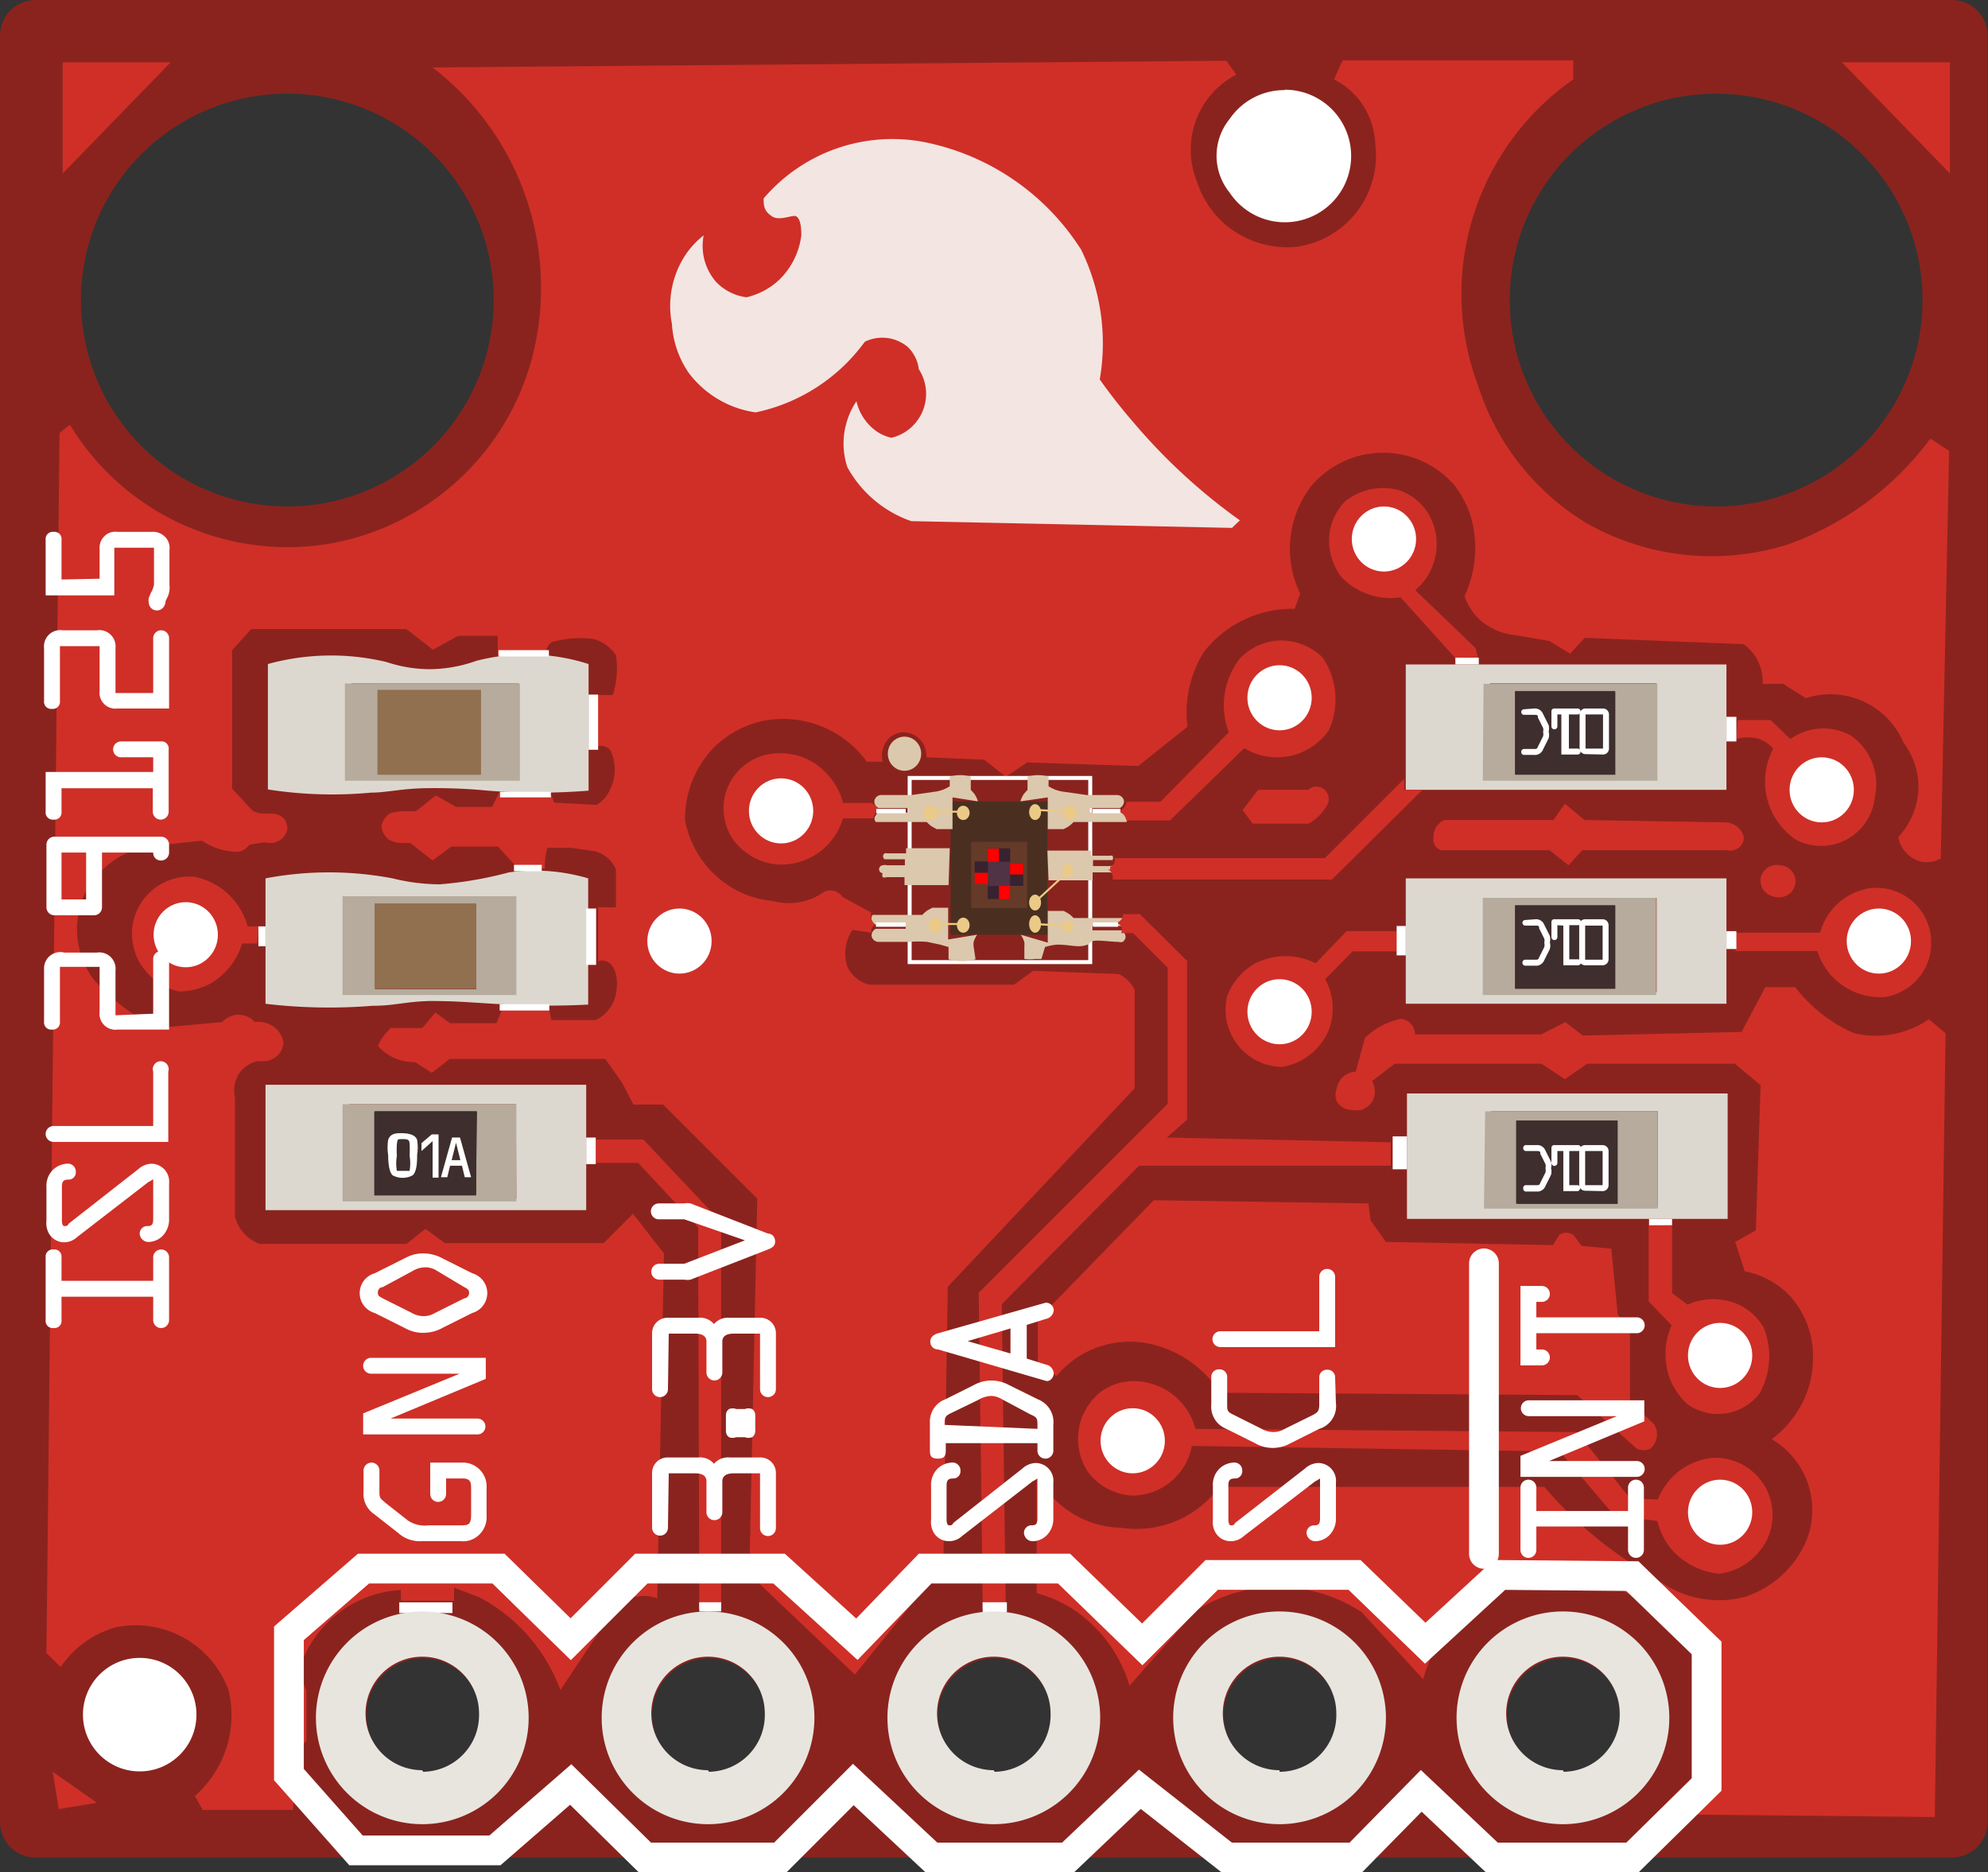 <?xml version="1.0" ?><svg data-name="Layer 13" height="16.64mm" id="Layer_13" viewBox="0 0 50.09 47.17" width="17.67mm" xmlns="http://www.w3.org/2000/svg">
  <rect x="0" y="0" width="50.09" height="47.17" fill="#333333" stroke="none"/>
  <title>RGB Light Sensor - ISL29125</title>
  <g id="Background">
    <path d="M49.94,0H1.66a.9.9,0,0,0-.9.9v45a.9.9,0,0,0,.9.9H49.94a.9.9,0,0,0,.9-.9V.9A.9.9,0,0,0,49.94,0ZM11.42,44.64a1.43,1.43,0,1,1,1.43-1.43A1.43,1.43,0,0,1,11.42,44.64ZM8,12.76a5.2,5.2,0,1,1,5.2-5.2A5.2,5.2,0,0,1,8,12.76ZM18.62,44.64a1.43,1.43,0,1,1,1.43-1.43A1.43,1.43,0,0,1,18.62,44.64Zm7.2,0a1.43,1.43,0,1,1,1.43-1.43A1.43,1.43,0,0,1,25.82,44.64Zm7.2,0a1.43,1.43,0,1,1,1.43-1.43A1.43,1.43,0,0,1,33,44.64Zm7.14,0a1.43,1.43,0,1,1,1.43-1.43A1.43,1.43,0,0,1,40.16,44.64ZM44,12.76a5.2,5.2,0,1,1,5.2-5.2A5.2,5.2,0,0,1,44,12.76Z" style="fill: #8a231e" transform="translate(-0.76)"/>
  </g>
  <g data-name="Light Red Circuits Major" id="Light_Red_Circuits_Major">
    <path d="M2.52,10.7a6.42,6.42,0,0,0,6.53,3,6.43,6.43,0,0,0,5.26-5.38,7,7,0,0,0-2.65-6.62l20-.17.25.35a2.13,2.13,0,0,0-1,2.67,2.4,2.4,0,0,0,.84,1.2,2.43,2.43,0,0,0,1.66.47,2.32,2.32,0,0,0,2-2.6,1.91,1.91,0,0,0-.38-1.07,1.88,1.88,0,0,0-.66-.55l.22-.48H40.4V2A6.59,6.59,0,0,0,38,9.71a6.28,6.28,0,0,0,2.75,3.48,6.39,6.39,0,0,0,5.08.52,7.75,7.75,0,0,0,3.57-2.66l.47.31-.21,10.27a.73.73,0,0,1-.49.08.78.78,0,0,1-.58-.62,1.9,1.9,0,0,0,.51-1.28,1.87,1.87,0,0,0-.38-1.1,2,2,0,0,0-2.46-1.12l-.57-.36-.52,0a1.14,1.14,0,0,0-.48-1l-4-.16-.37.4-.52-.32L38.93,16a1.53,1.53,0,0,1-.92-.42,1.47,1.47,0,0,1-.35-.56,2.86,2.86,0,0,0,.16-2,2.59,2.59,0,0,0-.41-.79,2.38,2.38,0,0,0-3.6,0,2.6,2.6,0,0,0-.29,2.73l-.14.38a2.82,2.82,0,0,0-2.29,1.09,2.9,2.9,0,0,0-.41,1.88L29.44,19.3l-2.8-.09-.54.36-.54-.43-1.46-.06a.62.62,0,0,0-.18-.47.61.61,0,0,0-.43-.16.58.58,0,0,0-.36.18.63.63,0,0,0-.13.56l-.4,0A2.61,2.61,0,0,0,20,18.16a2.52,2.52,0,0,0-1.27.69,2.6,2.6,0,0,0-.71,1.81A2.52,2.52,0,0,0,19,22.23a2.45,2.45,0,0,0,1.23.47,1.56,1.56,0,0,0,.81,0,1.53,1.53,0,0,0,.48-.23.37.37,0,0,1,.47.13l.72.39a.18.18,0,0,0,0,.08.18.18,0,0,0,0,.07.34.34,0,0,0,.13.13.34.34,0,0,0-.12.12.34.34,0,0,0,0,.11l-.48-.07a1.11,1.11,0,0,0-.14.29,1.15,1.15,0,0,0,0,.61.84.84,0,0,0,.34.39.79.79,0,0,0,.26.09h3.61l.48-.35,2.16.08a.88.88,0,0,1,.4.4l0,2.48-4.71,5-.11,7-2.23,2.77-2.66-2.53.2-9.46-2.37-2.37h-.75l-.29-.56-.42-.59-3.92,0-.45.35-.42-.27a1.22,1.22,0,0,1-.94-.41,1.66,1.66,0,0,1,.17-.28l.15-.17.8,0,.33-.39.37.27,1.17,0,.18-.45.52,0h.61l.07.37,1.12,0a.93.93,0,0,0,.52-.73c.06-.38-.06-.68-.25-.75a.31.31,0,0,0-.21,0l0-1.36h.45v-.95a.79.79,0,0,0-.33-.38.77.77,0,0,0-.32-.1l-.48-.07c-.45,0-.53,0-.58,0s-.1.43-.08.52h-.68l-.5-.55H12.13l-.47.35-.56-.44h-.22a.67.67,0,0,1-.33-.09.5.5,0,0,1-.18-.33.47.47,0,0,1,.22-.33,1.23,1.23,0,0,1,.38-.05l.27,0,.5-.4.51.29h.91l.21-.43h1.24l.11.32,1.07.06a.81.81,0,0,0,.34-.39,1.1,1.1,0,0,0,0-1,.33.33,0,0,0-.32-.09V17.51l.39,0a2.19,2.19,0,0,0,.08-1,1,1,0,0,0-.31-.3,1,1,0,0,0-.25-.11,2.6,2.6,0,0,0-1.06.08.32.32,0,0,0-.13.18.31.31,0,0,0,0,.15l-1.23,0,0-.49h-1l-.63.35L11,15.85l-3.91,0-.48.53,0,3.49.51.55a.59.59,0,0,0,.28.08c.11,0,.14,0,.25,0a.42.42,0,0,1,.25.11A.41.41,0,0,1,8,20.9a.46.46,0,0,1-.19.27.47.47,0,0,1-.38.05l-.38.06a.56.56,0,0,1-.26.18,1.58,1.58,0,0,1-.94-.28l-1.39.15a2.23,2.23,0,0,0-1.58,1.22,2.13,2.13,0,0,0,.25,2.14A5.46,5.46,0,0,0,4.71,25.9l1.65-.15a.55.55,0,0,1,.82,0,.67.67,0,0,1,.52.15.64.64,0,0,1,.2.35.49.49,0,0,1-.09.28.55.55,0,0,1-.54.2.77.77,0,0,0-.45.27.79.79,0,0,0-.14.65l0,3a1,1,0,0,0,.62.69H11l.48-.38.49.36,4,0,.74-.74.78,1-.17,8.69a1,1,0,0,0-.68,0,1,1,0,0,0-.43.31l-1.33,2a4.34,4.34,0,0,0-2.05-2.34L12.2,40l0,.33H10.86l0-.27A2.84,2.84,0,0,0,8.32,42a2,2,0,0,0,.16.59l0,1.26a.82.82,0,0,0-.19.39L8.14,45.6H5.87l-.2-.35a2.71,2.71,0,0,0,.85-2.66A2.49,2.49,0,0,0,3.68,41a2.46,2.46,0,0,0-1.39,1l-.36-.35.33-30.74Z" style="fill: #cf2f27" transform="translate(-0.76)"/>
    <path d="M34.92,27a.51.51,0,0,0-.34.15.51.51,0,0,0-.14.28.41.41,0,0,0,0,.31.43.43,0,0,0,.32.22.75.75,0,0,0,.31,0,.54.54,0,0,0,.26-.2.51.51,0,0,0,0-.52l.57-.44H39.6l.59.39.56-.39,3.72,0,.65.54L45,31l-.52.29.24.74a2.13,2.13,0,0,1,1.06.54,2.24,2.24,0,0,1,.66,1.62,2.51,2.51,0,0,1-.13.83,2.61,2.61,0,0,1-.91,1.24,2.07,2.07,0,0,1,.88,2.54,2.53,2.53,0,0,1-1.55,1.43,2.57,2.57,0,0,1-2.27-.48,10.2,10.2,0,0,1-2.79-2.29l-8.19,0a2.58,2.58,0,0,1-.93.79,2.62,2.62,0,0,1-1.56.24,2.42,2.42,0,0,1-2.11-1.35v3a3.31,3.31,0,0,1,1,.46,3.54,3.54,0,0,1,1.34,1.87l1.66-1.88a3.84,3.84,0,0,1,1.77-.6,3.91,3.91,0,0,1,2.42.63l1.55,1.69A3.65,3.65,0,0,1,38.51,40a4.46,4.46,0,0,1,3,0,5.76,5.76,0,0,1,2,1.72v4l6,.06.27-19.75-.42-.35a2.37,2.37,0,0,1-1.89.35,3.81,3.81,0,0,1-1.48-1.16h-.75L44.64,26l-4,.09-.44-.34-.6.31H36.41a.39.39,0,0,0-.35-.39,1.8,1.8,0,0,0-.91.48Z" style="fill: #cf2f27" transform="translate(-0.76)"/>
    <path d="M27.38,34.67a2.4,2.4,0,0,1,.85-.65,2.43,2.43,0,0,1,1.42-.18,2.82,2.82,0,0,1,1.85,1.25l9,.06L42,36.5a.41.41,0,0,0,.34,0,.47.47,0,0,0,.1-.61l-.61-.6,0-1.8-.31-.37-.16-1.66-.75-.07-.2-.27a.29.29,0,0,0-.16-.06.3.3,0,0,0-.2.05l-.16.26-4.21-.08-.39-.55-.05-.42-5.41-.08-2.92,3v1.1Z" style="fill: #cf2f27" transform="translate(-0.76)"/>
    <polygon points="46.41 1.57 49.13 1.57 49.13 4.37 46.41 1.57" style="fill: #cf2f27"/>
    <polygon points="4.3 1.57 1.58 1.57 1.58 4.37 4.3 1.57" style="fill: #cf2f27"/>
    <polygon points="1.33 44.64 1.48 45.58 2.44 45.42 1.33 44.64" style="fill: #cf2f27"/>
  </g>
  <g id="Conectori">
    <path d="M36.21,27.55v3.16h8.08V27.55Zm6.32,2.86h-4.2V28h4.2Z" style="fill: #ddd8cf" transform="translate(-0.76)"/>
    <path d="M38.15,30.45l4.38,0V28H38.18ZM39,28.23H41.5v2.1H39Z" style="fill: #b6ab9c" transform="translate(-0.76)"/>
    <rect height="2.1" style="fill: #3e2e2d" width="2.56" x="38.2" y="28.23"/>
    <path d="M7.45,27.33v3.16h8.08V27.33Zm6.32,2.86H9.56V27.82h4.2Z" style="fill: #ddd8cf" transform="translate(-0.76)"/>
    <path d="M9.39,30.27h4.38V27.82H9.39ZM10.21,28h2.55v2.11H10.21Z" style="fill: #b6ab9c" transform="translate(-0.76)"/>
    <path d="M12.78,28H10.19v2.12h2.56Z" style="fill: #3e2e2d" transform="translate(-0.76)"/>
    <path d="M7.45,22.13v3.16a13.6,13.6,0,0,0,2.7.05c.55,0,.79-.1,1.43-.12.8,0,1.14.05,2,.09a19.06,19.06,0,0,0,2,0V22.13a4.74,4.74,0,0,0-2-.15,9.53,9.53,0,0,1-1.74.3,5,5,0,0,1-1.19-.15A8.57,8.57,0,0,0,7.45,22.13ZM13.76,25H9.56V22.62h4.2Z" style="fill: #ddd8cf" transform="translate(-0.76)"/>
    <path d="M9.39,25.07h4.38V22.58H9.39Zm.82-2.3h2.55v2.15H10.21Z" style="fill: #b6ab9c" transform="translate(-0.76)"/>
    <rect height="2.15" style="fill: #917050" width="2.56" x="9.44" y="22.76"/>
    <path d="M7.51,16.73v3.16a10.47,10.47,0,0,0,2.6.08c.37,0,.7-.09,1.29-.11a13.83,13.83,0,0,1,1.65.06,15.75,15.75,0,0,0,2.54,0V16.73a5.1,5.1,0,0,0-2.83-.08,3.55,3.55,0,0,1-1.18.21,3.48,3.48,0,0,1-1.08-.18A6,6,0,0,0,7.51,16.73Zm6.32,2.86H9.62V17.22h4.2Z" style="fill: #ddd8cf" transform="translate(-0.76)"/>
    <path d="M9.45,19.67h4.41V17.22H9.45Zm.83-2.27h2.57v2.11H10.28Z" style="fill: #b6ab9c" transform="translate(-0.76)"/>
    <rect height="2.14" style="fill: #917050" width="2.61" x="9.51" y="17.38"/>
    <path d="M36.18,22.13v3.16h8.08V22.13ZM42.5,25h-4.2V22.62h4.2Z" style="fill: #ddd8cf" transform="translate(-0.76)"/>
    <path d="M38.12,25.07l4.37,0,0-2.45-4.37,0Zm.81-2.26h2.52v2.1H38.93Z" style="fill: #b6ab9c" transform="translate(-0.76)"/>
    <rect height="2.1" style="fill: #3e2e2d" width="2.52" x="38.18" y="22.81"/>
    <path d="M36.18,16.74V19.9h8.08V16.74Zm6.32,2.86h-4.2V17.22h4.2Z" style="fill: #ddd8cf" transform="translate(-0.76)"/>
    <path d="M38.12,19.67h4.4l0-2.44H38.14Zm.81-2.26h2.52v2.1H38.93Z" style="fill: #b6ab9c" transform="translate(-0.76)"/>
    <rect height="2.1" style="fill: #3e2e2d" width="2.52" x="38.18" y="17.42"/>
    <rect height="3.36" style="fill: #4a2f21" width="2.44" x="23.95" y="20.19"/>
    <path d="M38,28.21" style="fill: #b6ab9c" transform="translate(-0.76)"/>
    <path d="M43.29,25.34" style="fill: #b6ab9c" transform="translate(-0.76)"/>
  </g>
  <g data-name="Main Board White Lines" id="Main_Board_White_Lines">
    <rect height="4.64" style="fill: none;stroke: #fff;stroke-miterlimit: 10;stroke-width: 0.1px" width="4.55" x="22.92" y="19.6"/>
  </g>
  <g data-name="connectors to the main board" id="connectors_to_the_main_board">
    <path d="M25.4,20.19a.68.68,0,0,0-.09-.19l-.09-.1,0-.33a.88.88,0,0,0-.53,0l0,.24a1,1,0,0,1-.18.09,1,1,0,0,1-.22.05l-.56.08-.77,0a.18.18,0,0,0-.17.15.19.19,0,0,0,.11.18h.75v.11h-.69l-.08,0a.19.19,0,0,0-.05.07.12.12,0,0,0,0,.17l.06,0h1.22a.68.68,0,0,0,.14.12l.11.06h.4v-.8Z" style="fill: #dcc8ad" transform="translate(-0.76)"/>
    <path d="M26.47,20.19a.68.68,0,0,1,.09-.19l.09-.1,0-.33a.88.88,0,0,1,.53,0l0,.24a1,1,0,0,0,.18.09,1,1,0,0,0,.22.05l.56.08.77,0a.18.18,0,0,1,.17.15.19.19,0,0,1-.11.18h-.75v.11H29l.08,0a.26.26,0,0,1,.06.07.14.14,0,0,1,0,.17l-.06,0H27.81a.68.68,0,0,1-.14.12l-.11.06h-.4v-.8Z" style="fill: #dcc8ad" transform="translate(-0.76)"/>
    <path d="M25.38,23.55a.64.64,0,0,0-.09.19.64.64,0,0,0,0,.1l.05.33a1.3,1.3,0,0,1-.68,0l0-.31-.21-.06-.33-.07a3.1,3.1,0,0,0-.46,0l-.77,0a.18.18,0,0,1-.17-.15.19.19,0,0,1,.11-.18h.75v-.11h-.69l-.08,0a.22.22,0,0,1-.06-.07.13.13,0,0,1,0-.17l.06,0H24a.68.68,0,0,1,.14-.12l.11-.06h.4v.8Z" style="fill: #dcc8ad" transform="translate(-0.76)"/>
    <path d="M26.48,23.55a.68.68,0,0,1,.09.19.68.68,0,0,1,0,.11v.31a1,1,0,0,0,.28,0l.15,0,.09-.3a1.35,1.35,0,0,1,.31-.06c.34,0,.54.09.76,0,.06,0,0,0,.09-.07s.47,0,.69,0a.2.2,0,0,0,.11,0,.19.19,0,0,0,.07-.11.19.19,0,0,0-.11-.18h-.75v-.11H29l.08,0,.05,0a.16.16,0,0,0,0-.12.15.15,0,0,0,0-.08l-.06,0H27.81a.68.68,0,0,0-.14-.12l-.11-.06h-.4v.8Z" style="fill: #dcc8ad" transform="translate(-0.76)"/>
    <path d="M27.15,21.43l1.1,0,0,.13h.48a.1.1,0,0,1,.06,0,.11.11,0,0,1,0,.11l0,0H28.3v.15h.46a.1.1,0,0,1,.08,0,.09.09,0,0,1,0,.06.13.13,0,0,1,0,.1.14.14,0,0,1-.1,0h-.45l0,.2-1.11,0Z" style="fill: #dcc8ad" transform="translate(-0.76)"/>
    <path d="M24.69,21.37l-1.1,0,0,.13h-.48a.1.1,0,0,0-.06,0,.09.09,0,0,0,0,.15h.51v.15h-.46a.1.1,0,0,0-.08,0A.09.09,0,0,0,23,22a.13.13,0,0,0,0,.1.14.14,0,0,0,.1,0h.45l0,.2,1.11,0Z" style="fill: #dcc8ad" transform="translate(-0.76)"/>
  </g>
  <g data-name="Main connector details" id="Main_connector_details">
    <path d="M25.23,21.21v1.67h1.41V21.21Zm1.31.82v.28h-.33v.33h-.56v-.38h-.33v-.56h.33v-.33h.56v.38h.33Z" style="fill: #653a28" transform="translate(-0.76)"/>
    <polygon points="25.45 21.75 25.45 21.71 25.17 21.71 24.89 21.71 24.89 21.99 24.89 22.27 24.89 22.32 25.17 22.32 25.45 22.32 25.45 22.04 25.45 21.75" style="fill: #503344"/>
    <rect height="0.33" style="fill: #382230" width="0.28" x="25.17" y="21.38"/>
    <rect height="0.33" style="fill: red" width="0.28" x="24.89" y="21.38"/>
    <rect height="0.33" style="fill: #382230" width="0.28" x="24.89" y="22.32"/>
    <rect height="0.33" style="fill: red" width="0.28" x="25.17" y="22.32"/>
    <rect height="0.28" style="fill: #382230" width="0.33" x="24.56" y="21.71"/>
    <rect height="0.28" style="fill: red" width="0.33" x="24.56" y="21.99"/>
    <rect height="0.28" style="fill: #382230" width="0.33" x="25.45" y="22.04"/>
    <rect height="0.28" style="fill: red" width="0.33" x="25.45" y="21.75"/>
    <ellipse cx="26.08" cy="22.74" rx="0.15" ry="0.2" style="fill: #eaca86"/>
    <ellipse cx="26.91" cy="21.93" rx="0.13" ry="0.17" style="fill: #eaca86"/>
    <ellipse cx="26.96" cy="20.48" rx="0.17" ry="0.18" style="fill: #eaca86"/>
    <ellipse cx="26.08" cy="20.46" rx="0.15" ry="0.2" style="fill: #eaca86"/>
    <ellipse cx="24.27" cy="20.48" rx="0.16" ry="0.18" style="fill: #eaca86"/>
    <ellipse cx="24.27" cy="23.31" rx="0.16" ry="0.19" style="fill: #eaca86"/>
    <ellipse cx="26.08" cy="23.28" rx="0.15" ry="0.22" style="fill: #eaca86"/>
    <ellipse cx="26.91" cy="23.35" rx="0.13" ry="0.15" style="fill: #eaca86"/>
    <circle cx="23.44" cy="20.48" r="0.18" style="fill: #eaca86"/>
    <ellipse cx="23.56" cy="23.31" rx="0.16" ry="0.19" style="fill: #eaca86"/>
    <path d="M24.94,20.45l-.62,0" style="fill: #ebca86;stroke: #ebca86;stroke-miterlimit: 10;stroke-width: 0.05px" transform="translate(-0.76)"/>
    <line style="fill: none;stroke: #ebca86;stroke-miterlimit: 10;stroke-width: 0.05px" x1="26.19" x2="26.88" y1="20.41" y2="20.45"/>
    <line style="fill: none;stroke: #ebca86;stroke-miterlimit: 10;stroke-width: 0.05px" x1="26.91" x2="26.13" y1="21.96" y2="22.68"/>
    <line style="fill: none;stroke: #ebca86;stroke-miterlimit: 10;stroke-width: 0.05px" x1="26.11" x2="26.96" y1="23.28" y2="23.34"/>
    <line style="fill: none;stroke: #ebca86;stroke-miterlimit: 10;stroke-width: 0.05px" x1="24.31" x2="23.56" y1="23.28" y2="23.28"/>
  </g>
  <g data-name="Light Red Circuits Minor" id="Light_Red_Circuits_Minor">
    <path d="M22.73,20.23H22a1.68,1.68,0,0,0-.57-.89,1.53,1.53,0,0,0-1-.36,1.39,1.39,0,0,0-1.22,2.14,1.54,1.54,0,0,0,1.14.66A1.62,1.62,0,0,0,22,20.62l.76,0a.28.28,0,0,1,.19-.21.36.36,0,0,1-.14-.12A.36.36,0,0,1,22.73,20.23Z" style="fill: #cf2f27" transform="translate(-0.76)"/>
    <path d="M29.14,20.2H30l1.72-1.75A1.92,1.92,0,0,1,32,16.59a1.48,1.48,0,0,1,.93-.45,1.51,1.51,0,0,1,1.15.42,1.87,1.87,0,0,1,.16,1.84,1.59,1.59,0,0,1-2.13.45l-1.87,1.82H29.14a.3.3,0,0,0-.06-.13.3.3,0,0,0-.15-.1.26.26,0,0,0,.21-.23Z" style="fill: #cf2f27" transform="translate(-0.76)"/>
    <path d="M32.07,20.41l.39-.51,1.26,0a.31.31,0,0,1,.49.36,1.14,1.14,0,0,1-.48.49l-1.41,0Z" style="fill: #cf2f27" transform="translate(-0.76)"/>
    <path d="M28.84,21.62h5.3l2-2v.28h.46l-2.28,2.26-5.53,0a.16.16,0,0,0,0-.11.17.17,0,0,0-.13-.14l.07,0a.18.18,0,0,0,0-.07A.17.17,0,0,0,28.84,21.62Z" style="fill: #cf2f27" transform="translate(-0.76)"/>
    <path d="M36.88,21.08a.44.44,0,0,1,.28-.42H39.9l.29-.41.49.41,3.58.06a.49.49,0,0,1,.44.38.36.36,0,0,1-.13.26.37.37,0,0,1-.31.06H40.63l-.35.38-.48-.38H37.1a.27.27,0,0,1-.14-.06A.32.32,0,0,1,36.88,21.08Z" style="fill: #cf2f27" transform="translate(-0.76)"/>
    <path d="M35.95,23.46H34.69l-.78.81a1.69,1.69,0,0,0-1.52,0,1.58,1.58,0,0,0-.71.83,1.44,1.44,0,0,0,1.39,1.78A1.55,1.55,0,0,0,34.22,26a1.53,1.53,0,0,0-.07-1.33l.69-.7h1.11Z" style="fill: #cf2f27" transform="translate(-0.76)"/>
    <path d="M44.48,23.5h2.14a1.54,1.54,0,0,1,1.24-1.12,1.38,1.38,0,0,1,1.56,1.36,1.4,1.4,0,0,1-.27.84,1.42,1.42,0,0,1-.89.54,1.66,1.66,0,0,1-1.71-1.16l-2.06,0Z" style="fill: #cf2f27" transform="translate(-0.76)"/>
    <path d="M44.51,18.62a1,1,0,0,1,.58,0,.94.94,0,0,1,.35.24A1.77,1.77,0,0,0,46,21.15a1.36,1.36,0,0,0,2-1.08,1.48,1.48,0,0,0-.61-1.54,1.43,1.43,0,0,0-1.52.09l-.5-.48-.83,0Z" style="fill: #cf2f27" transform="translate(-0.76)"/>
    <path d="M49.88,20.41" style="fill: none" transform="translate(-0.76)"/>
    <path d="M37.42,16.57H38l-.06-.24-1.52-1.46a1.53,1.53,0,0,0,.53-1,1.51,1.51,0,0,0-.19-.91,1.41,1.41,0,0,0-.75-.61,1.53,1.53,0,0,0-1.37.29,1.47,1.47,0,0,0-.38.79,1.52,1.52,0,0,0,.3,1.11,1.72,1.72,0,0,0,1.49.51Z" style="fill: #cf2f27" transform="translate(-0.76)"/>
    <path d="M42.89,30.88v1.7l.39.29a1.58,1.58,0,0,1,1.29,0,1.47,1.47,0,0,1,.62.56,1.93,1.93,0,0,1-.09,1.67,1.32,1.32,0,0,1-1.82.28,1.72,1.72,0,0,1-.47-.71,1.79,1.79,0,0,1,.07-1.28l-.58-.6V30.85Z" style="fill: #cf2f27" transform="translate(-0.76)"/>
    <path d="M42.53,37.78a1.69,1.69,0,0,1,.64-.79,1.66,1.66,0,0,1,.75-.26,1.44,1.44,0,0,1,1.16,2.37,1.55,1.55,0,0,1-1,.55,1.83,1.83,0,0,1-1.2-.61,1.73,1.73,0,0,1-.36-.72l-1.08-.13-1.38-1.62-9.27-.14a1.53,1.53,0,0,1-1.51,1.25,1.49,1.49,0,0,1-1.11-.6,1.51,1.51,0,0,1,.31-2,1.41,1.41,0,0,1,.95-.28A1.61,1.61,0,0,1,30.88,36l9.61.08,1.34,1.67Z" style="fill: #cf2f27" transform="translate(-0.76)"/>
    <path d="M7.27,23.34H7a1.73,1.73,0,0,0-1.35-1.25,1.45,1.45,0,0,0-1.55,1.22,1.5,1.5,0,0,0,.16.91,1.58,1.58,0,0,0,1,.76,1.68,1.68,0,0,0,.82-.21,1.74,1.74,0,0,0,.78-1h.38Z" style="fill: #cf2f27" transform="translate(-0.76)"/>
    <polygon points="15.01 29.3 16.08 29.3 17.59 30.92 17.62 40.37 18.17 40.37 18.17 30.79 16.21 28.71 15.01 28.71 15.01 29.3" style="fill: #cf2f27"/>
    <path d="M25.52,40.37h.58L26,32.86l3.46-3.49h6.34v-.59l-5.64-.12.51-.45,0-4-1.19-1.18h-.43a.19.19,0,0,1,0,.07.25.25,0,0,1-.16.15.24.24,0,0,1,.12.09.25.25,0,0,1,0,.17l.3,0,.87.87v3.43l-4.76,4.76Z" style="fill: #cf2f27" transform="translate(-0.76)"/>
    <path d="M45.12,22.13a.43.43,0,0,1,.15-.25.44.44,0,0,1,.35-.08.43.43,0,0,1,.29.15.42.42,0,0,1,.09.24.42.42,0,0,1-.14.32.43.43,0,0,1-.36.09.46.46,0,0,1-.31-.18A.45.45,0,0,1,45.12,22.13Z" style="fill: #cf2f27" transform="translate(-0.76)"/>
  </g>
  <g data-name="Mini conectori" id="Mini_conectori">
    <rect height="1.39" style="fill: #fff" width="0.24" x="14.83" y="17.5"/>
    <rect height="0.14" style="fill: #fff" width="1.28" x="12.6" y="19.95"/>
    <rect height="0.16" style="fill: #fff" width="1.27" x="12.56" y="16.38"/>
    <rect height="1.42" style="fill: #fff" width="0.25" x="14.77" y="22.89"/>
    <rect height="0.16" style="fill: #fff" width="0.7" x="12.95" y="21.79"/>
    <rect height="0.16" style="fill: #fff" width="1.25" x="12.59" y="25.3"/>
    <rect height="0.67" style="fill: #fff" width="0.24" x="14.77" y="28.66"/>
    <rect height="0.17" style="fill: #fff" width="0.55" x="17.62" y="40.37"/>
    <rect height="0.27" style="fill: #fff" width="1.34" x="10.06" y="40.37"/>
    <rect height="0.17" style="fill: #fff" width="0.58" x="24.76" y="40.37"/>
    <rect height="0.83" style="fill: #fff" width="0.36" x="35.09" y="28.63"/>
    <rect height="0.74" style="fill: #fff" width="0.23" x="35.19" y="23.33"/>
    <rect height="0.62" style="fill: #fff" width="0.25" x="43.5" y="18.06"/>
    <rect height="0.17" style="fill: #fff" width="0.59" x="36.67" y="16.57"/>
    <rect height="0.11" style="fill: #fff" width="0.63" x="27.54" y="23.24"/>
    <rect height="0.11" style="fill: #fff" width="0.75" x="22.07" y="23.24"/>
    <rect height="0.11" style="fill: #fff" width="0.74" x="22.08" y="20.38"/>
    <rect height="0.11" style="fill: #fff" width="0.7" x="27.53" y="20.38"/>
    <rect height="0.5" style="fill: #fff" width="0.18" x="6.51" y="23.34"/>
    <rect height="0.45" style="fill: #fff" width="0.25" x="43.5" y="23.46"/>
    <rect height="0.16" style="fill: #fff" width="0.58" x="41.55" y="30.71"/>
    <rect height="0.25" style="fill: #fff" width="0.61" x="24.76" y="40.37"/>
    <rect height="0.23" style="fill: #fff" width="0.55" x="17.62" y="40.37"/>
  </g>
  <g id="Gauri">
    <path d="M40.14,40.6a2.68,2.68,0,1,0,2.68,2.68A2.68,2.68,0,0,0,40.14,40.6Zm0,4a1.43,1.43,0,1,1,1.43-1.43A1.43,1.43,0,0,1,40.16,44.64Z" style="fill: #e8e5df" transform="translate(-0.76)"/>
    <path d="M33,40.6a2.68,2.68,0,1,0,2.68,2.68A2.68,2.68,0,0,0,33,40.6Zm0,4a1.43,1.43,0,1,1,1.43-1.43A1.43,1.43,0,0,1,33,44.64Z" style="fill: #e8e5df" transform="translate(-0.76)"/>
    <path d="M25.8,40.6a2.68,2.68,0,1,0,2.68,2.68A2.68,2.68,0,0,0,25.8,40.6Zm0,4a1.43,1.43,0,1,1,1.43-1.43A1.43,1.43,0,0,1,25.82,44.64Z" style="fill: #e8e5df" transform="translate(-0.76)"/>
    <path d="M18.6,40.6a2.68,2.68,0,1,0,2.68,2.68A2.68,2.68,0,0,0,18.6,40.6Zm0,4a1.43,1.43,0,1,1,1.43-1.43A1.43,1.43,0,0,1,18.62,44.64Z" style="fill: #e8e5df" transform="translate(-0.76)"/>
    <path d="M11.4,40.6a2.68,2.68,0,1,0,2.68,2.68A2.68,2.68,0,0,0,11.4,40.6Zm0,4a1.43,1.43,0,1,1,1.43-1.43A1.43,1.43,0,0,1,11.42,44.64Z" style="fill: #e8e5df" transform="translate(-0.76)"/>
    <ellipse cx="43.34" cy="38.1" rx="0.81" ry="0.82" style="fill: #fff"/>
    <ellipse cx="28.54" cy="36.3" rx="0.81" ry="0.82" style="fill: #fff"/>
    <ellipse cx="43.34" cy="34.15" rx="0.81" ry="0.82" style="fill: #fff"/>
    <ellipse cx="32.24" cy="25.49" rx="0.81" ry="0.82" style="fill: #fff"/>
    <ellipse cx="47.34" cy="23.71" rx="0.81" ry="0.82" style="fill: #fff"/>
    <ellipse cx="45.9" cy="19.9" rx="0.81" ry="0.82" style="fill: #fff"/>
    <ellipse cx="34.87" cy="13.58" rx="0.81" ry="0.82" style="fill: #fff"/>
    <ellipse cx="32.24" cy="17.58" rx="0.81" ry="0.82" style="fill: #fff"/>
    <ellipse cx="22.79" cy="18.99" rx="0.42" ry="0.43" style="fill: #dcc8ad"/>
    <ellipse cx="19.68" cy="20.43" rx="0.81" ry="0.82" style="fill: #fff"/>
    <ellipse cx="17.12" cy="23.71" rx="0.81" ry="0.82" style="fill: #fff"/>
    <ellipse cx="4.68" cy="23.55" rx="0.81" ry="0.82" style="fill: #fff"/>
    <path d="M33.13,2.27A1.67,1.67,0,0,0,31.74,3a1.47,1.47,0,0,0,0,1.85,1.67,1.67,0,1,0,1.39-2.59Z" style="fill: #fff" transform="translate(-0.76)"/>
    <circle cx="3.52" cy="43.2" r="1.43" style="fill: #fff"/>
  </g>
  <g data-name="Text % contur" id="Text_contur">
    <path d="M20,5a4.26,4.26,0,0,1,4.05-1.42A6.09,6.09,0,0,1,28,6.29a5.36,5.36,0,0,1,.47,3.27c.26.37.56.75.89,1.13A14.65,14.65,0,0,0,32,13.11l-.2.19-8.08-.17a2.93,2.93,0,0,1-1.61-1.36,1.9,1.9,0,0,1,0-1.19,1.77,1.77,0,0,1,.23-.47,1.27,1.27,0,0,0,.54.78,1.11,1.11,0,0,0,.34.14,1.14,1.14,0,0,0,.69-1.73.93.93,0,0,0-.28-.56,1,1,0,0,0-1.08-.13,4.56,4.56,0,0,1-2.75,1.78,2.56,2.56,0,0,1-1.69-1,2.43,2.43,0,0,1-.42-1.23A2.34,2.34,0,0,1,18,6.47a2.13,2.13,0,0,1,.49-.54,1.38,1.38,0,0,0,.31,1.17,1.29,1.29,0,0,0,.77.39,1.82,1.82,0,0,0,.79-.41,1.88,1.88,0,0,0,.59-1.15c0-.31-.05-.43-.13-.48s-.42.13-.61,0S20,5.21,20,5Z" style="fill: #f3e5e2" transform="translate(-0.76)"/>
    <polygon points="7.28 44.71 7.28 41.15 9.16 39.52 12.56 39.52 14.38 41.3 16.16 39.52 19.63 39.52 21.59 41.3 23.31 39.52 26.81 39.52 28.78 41.43 30.53 39.68 34.13 39.68 35.91 41.4 37.78 39.68 41.13 39.71 43 41.52 43 44.96 41.13 46.8 37.59 46.8 35.81 45.12 34.16 46.8 30.91 46.8 28.72 45.08 26.91 46.8 23.47 46.8 21.5 44.96 19.66 46.8 16.25 46.8 14.38 44.96 12.47 46.62 8.97 46.62 7.28 44.71" style="fill: none;stroke: #fff;stroke-width: 0.75px"/>
    <g>
      <path d="M4.62,32.27v-.59a.2.2,0,0,1,.4,0v1.58a.2.2,0,1,1-.4,0v-.59H2.31v.59a.18.18,0,0,1-.2.2.18.18,0,0,1-.2-.2V31.68a.18.18,0,0,1,.2-.2.18.18,0,0,1,.2.2v.59Z" style="fill: #fff" transform="translate(-0.76)"/>
      <path d="M4.24,29.46a.52.52,0,0,1,.33-.14.45.45,0,0,1,.45.5v.88a.59.59,0,0,1-.13.4.51.51,0,0,1-.37.19.22.22,0,0,1-.24-.21.19.19,0,0,1,.2-.19c.12,0,.14-.06.14-.18v-.87s0-.13,0-.13-.09.06-.12.07L2.7,31.17a.48.48,0,0,1-.33.13A.45.45,0,0,1,2,31.09a.53.53,0,0,1-.07-.33v-.85a.57.57,0,0,1,.13-.4.55.55,0,0,1,.38-.19.2.2,0,0,1,.23.21.18.18,0,0,1-.19.19c-.14,0-.16.07-.16.19v.85s0,.13.06.13.08,0,.11-.06Z" style="fill: #fff" transform="translate(-0.76)"/>
      <path d="M4.62,27A.2.2,0,1,1,5,27v1.77H2.11a.2.2,0,1,1,0-.4H4.62Z" style="fill: #fff" transform="translate(-0.76)"/>
      <path d="M4.62,25.54V24.16a.2.2,0,0,1,.4,0v1.78H3.72a.4.4,0,0,1-.45-.45V24.36h-1v1.38a.18.18,0,0,1-.2.2.18.18,0,0,1-.2-.2V24.41A.41.41,0,0,1,2.38,24H3.2a.41.41,0,0,1,.47.45v1.13Z" style="fill: #fff" transform="translate(-0.76)"/>
      <path d="M3.33,21.48v1.38a.2.2,0,0,1-.2.2h-1a.2.2,0,0,1-.2-.2V21.28a.2.2,0,0,1,.2-.2H4.82a.2.2,0,0,1,.2.2v.2a.2.2,0,0,1-.2.2.19.19,0,0,1-.2-.2Zm-.4,0H2.31v1.18h.62Z" style="fill: #fff" transform="translate(-0.76)"/>
      <path d="M4.62,19.08H3.81a.2.2,0,0,1,0-.4h1a.18.18,0,0,1,.2.2v1.57a.2.2,0,1,1-.4,0v-.59H2.31v.59a.18.18,0,0,1-.2.2.18.18,0,0,1-.2-.2v-1H4.62Z" style="fill: #fff" transform="translate(-0.76)"/>
      <path d="M4.62,17.46V16.08a.2.2,0,1,1,.4,0v1.77H3.72a.4.4,0,0,1-.45-.45V16.28h-1v1.38a.18.18,0,0,1-.2.2.18.18,0,0,1-.2-.2V16.33a.41.41,0,0,1,.47-.45H3.2a.41.41,0,0,1,.47.45v1.13Z" style="fill: #fff" transform="translate(-0.76)"/>
      <path d="M3.27,14.58v-.74a.41.41,0,0,1,.11-.32.39.39,0,0,1,.34-.12h.86a.42.42,0,0,1,.31.1.39.39,0,0,1,.14.35v.89A.58.58,0,0,1,5,15l-.07.15c0,.11-.08.23-.22.23a.2.2,0,0,1-.2-.19.29.29,0,0,1,0-.13l.05-.12a.68.68,0,0,0,.08-.21V13.8h-1V15H1.91V13.6a.18.18,0,0,1,.2-.2.18.18,0,0,1,.2.2v1Z" style="fill: #fff" transform="translate(-0.76)"/>
    </g>
    <g>
      <path d="M12,37.64a.2.2,0,0,1-.4,0v-.79h.79a.6.6,0,0,1,.63.64v.69a.61.61,0,0,1-.16.46.58.58,0,0,1-.49.19h-1a.81.81,0,0,1-.58-.21l-.6-.47a.61.61,0,0,1-.27-.56v-.54a.2.2,0,1,1,.4,0v.48c0,.22,0,.2.16.34l.56.44a.76.76,0,0,0,.52.12h.78c.22,0,.29,0,.29-.28v-.64c0-.14,0-.26-.21-.26H12Z" style="fill: #fff" transform="translate(-0.76)"/>
      <path d="M10.11,34.61a.2.2,0,1,1,0-.4H13v.53l-2.4,1h2.19a.2.2,0,1,1,0,.4H9.91v-.53l2.43-1H10.11Z" style="fill: #fff" transform="translate(-0.76)"/>
      <path d="M11,31.68a.9.9,0,0,1,.44-.1,1,1,0,0,1,.48.13l.74.37a.52.52,0,0,1,0,1l-.74.37a1,1,0,0,1-.48.13.9.9,0,0,1-.44-.1l-.8-.4a.52.52,0,0,1,0-1Zm-.6.75c-.06,0-.12.05-.12.14s.06.1.12.14l.72.36a.62.62,0,0,0,.32.09.54.54,0,0,0,.26-.07l.76-.38c.06,0,.12-.06.12-.14s-.06-.11-.12-.14L11.74,32a.53.53,0,0,0-.26-.07.62.62,0,0,0-.32.09Z" style="fill: #fff" transform="translate(-0.76)"/>
    </g>
    <g>
      <path d="M17.59,38.49a.2.2,0,1,1-.4,0V37.12a.39.39,0,0,1,.4-.4h.77a.46.46,0,0,1,.39.16.46.46,0,0,1,.39-.16h.77a.39.39,0,0,1,.4.4v1.38a.2.2,0,1,1-.4,0V37.12h-.66c-.22,0-.29.09-.29.2v.78a.2.2,0,0,1-.4,0v-.78c0-.11-.07-.2-.29-.2h-.66Z" style="fill: #fff" transform="translate(-0.76)"/>
      <path d="M19.79,36c0,.09,0,.15-.08.21a.25.25,0,0,1-.18,0h-.22a.25.25,0,0,1-.18,0c-.08-.06-.08-.12-.08-.21v-.29c0-.09,0-.15.08-.21a.26.26,0,0,1,.18,0h.22a.25.25,0,0,1,.18,0c.08.06.08.12.08.21Z" style="fill: #fff" transform="translate(-0.76)"/>
      <path d="M17.59,35a.2.2,0,1,1-.4,0V33.6a.39.39,0,0,1,.4-.4h.77a.46.46,0,0,1,.39.16.46.46,0,0,1,.39-.16h.77a.39.39,0,0,1,.4.4V35a.2.2,0,1,1-.4,0V33.6h-.66c-.22,0-.29.09-.29.2v.78a.2.2,0,0,1-.4,0V33.8c0-.11-.07-.2-.29-.2h-.66Z" style="fill: #fff" transform="translate(-0.76)"/>
      <path d="M18,30.72h-.64a.2.2,0,0,1,0-.4H18a.42.42,0,0,1,.16,0l1.95.76c.1,0,.18.08.18.2s-.08.16-.18.2l-1.95.76a.42.42,0,0,1-.16,0h-.63a.2.2,0,1,1,0-.4H18l1.53-.59Z" style="fill: #fff" transform="translate(-0.76)"/>
    </g>
    <g>
      <path d="M33.64,37a.52.52,0,0,1,.33-.14.45.45,0,0,1,.45.5v.88a.59.59,0,0,1-.13.4.51.51,0,0,1-.37.19.22.22,0,0,1-.24-.21.19.19,0,0,1,.2-.19c.12,0,.14-.06.14-.18v-.87s0-.13,0-.13-.09.06-.12.07L32.1,38.7a.48.48,0,0,1-.33.13.44.44,0,0,1-.38-.21.53.53,0,0,1-.07-.33v-.85a.57.57,0,0,1,.13-.4.55.55,0,0,1,.38-.19.2.2,0,0,1,.23.21.18.18,0,0,1-.19.19c-.14,0-.16.07-.16.19v.85s0,.14.06.14.08,0,.11-.06Z" style="fill: #fff" transform="translate(-0.76)"/>
      <path d="M34.42,35.35A.6.6,0,0,1,34,36l-.74.37a.9.9,0,0,1-.42.11.88.88,0,0,1-.44-.11l-.74-.37a.6.6,0,0,1-.38-.62v-.68a.19.19,0,0,1,.2-.2.19.19,0,0,1,.2.2v.67c0,.17,0,.2.17.28l.7.35a.61.61,0,0,0,.3.08.55.55,0,0,0,.28-.08l.69-.34c.16-.08.18-.12.18-.3v-.65a.19.19,0,0,1,.2-.2.19.19,0,0,1,.2.2Z" style="fill: #fff" transform="translate(-0.76)"/>
      <path d="M34,32.17a.2.2,0,1,1,.4,0v1.77H31.51a.2.2,0,1,1,0-.4H34Z" style="fill: #fff" transform="translate(-0.76)"/>
    </g>
    <g>
      <path d="M41.78,38.07v-.59a.2.2,0,1,1,.4,0v1.57a.2.2,0,1,1-.4,0v-.59H39.47v.59a.2.2,0,1,1-.4,0V37.48a.2.2,0,0,1,.4,0v.59Z" style="fill: #fff" transform="translate(-0.76)"/>
      <path d="M39.28,35.68a.2.2,0,1,1,0-.4h2.91v.53l-2.4,1H42a.2.2,0,0,1,0,.4H39.07v-.53l2.43-1H39.28Z" style="fill: #fff" transform="translate(-0.76)"/>
      <path d="M39.47,34h.14a.2.2,0,1,1,0,.4h-.54v-2h.54a.2.2,0,0,1,0,.4h-.14v.39H42a.2.2,0,0,1,0,.4H39.47Z" style="fill: #fff" transform="translate(-0.76)"/>
    </g>
    <line style="fill: none;stroke: #fff;stroke-linecap: round;stroke-miterlimit: 10;stroke-width: 0.75px" x1="37.39" x2="37.39" y1="31.83" y2="39.15"/>
    <g>
      <path d="M11.27,28.72a1.22,1.22,0,0,1,0,.38c0,.13,0,.41-.11.51a.53.53,0,0,1-.51,0c-.1-.1-.11-.38-.11-.51a1.22,1.22,0,0,1,0-.38c.05-.15.17-.17.32-.17S11.22,28.57,11.27,28.72Zm-.51.1a2.06,2.06,0,0,0,0,.3,1.07,1.07,0,0,0,0,.38s.11,0,.16,0,.13,0,.16,0a1.1,1.1,0,0,0,0-.38,2.29,2.29,0,0,0,0-.3c0-.12-.07-.12-.19-.12S10.78,28.7,10.76,28.82Z" style="fill: #fff" transform="translate(-0.76)"/>
      <path d="M11.38,29V28.8l.26-.22h.17v1.09h-.15v-.92Z" style="fill: #fff" transform="translate(-0.76)"/>
      <path d="M12.1,29.37l-.07.29h-.16l.28-1h.2l.28,1h-.16l-.07-.29Zm.15-.58h0l-.11.44h.22Z" style="fill: #fff" transform="translate(-0.76)"/>
    </g>
    <g>
      <path d="M40.7,30a.15.15,0,0,1-.15-.15V29a.15.15,0,0,1,.15-.15h.44a.15.15,0,0,1,.15.15v.86a.15.15,0,0,1-.15.15Zm0-1v.86h.44V29Z" style="fill: #fff" transform="translate(-0.76)"/>
      <path d="M40,29v.3a.07.07,0,1,1-.15,0v-.38a.07.07,0,0,1,.08-.07h.59a.07.07,0,1,1,0,.15h-.22v.86h.22a.08.08,0,0,1,0,.15h-.37V29Z" style="fill: #fff" transform="translate(-0.76)"/>
      <path d="M39.48,28.85a.22.22,0,0,1,.22.14l.14.28a.34.34,0,0,1,0,.16.33.33,0,0,1,0,.17l-.14.28a.22.22,0,0,1-.23.14h-.25a.07.07,0,0,1-.08-.08.07.07,0,0,1,.08-.08h.25c.06,0,.08,0,.1-.06l.13-.26a.24.24,0,0,0,0-.11.21.21,0,0,0,0-.1l-.13-.26c0-.06,0-.07-.11-.07h-.24a.07.07,0,0,1-.08-.08.07.07,0,0,1,.08-.07Z" style="fill: #fff" transform="translate(-0.76)"/>
    </g>
    <g>
      <path d="M40.71,19a.15.15,0,0,1-.15-.15V18a.15.15,0,0,1,.15-.15h.44a.15.15,0,0,1,.15.15v.86a.15.15,0,0,1-.15.15Zm0-1v.86h.44V18Z" style="fill: #fff" transform="translate(-0.76)"/>
      <path d="M40,18v.3a.07.07,0,1,1-.15,0v-.38a.07.07,0,0,1,.07-.07h.59a.07.07,0,0,1,0,.15h-.22v.86h.22a.07.07,0,0,1,0,.15H40.1V18Z" style="fill: #fff" transform="translate(-0.76)"/>
      <path d="M39.42,17.85a.22.22,0,0,1,.22.14l.14.28a.34.34,0,0,1,0,.16.33.33,0,0,1,0,.17l-.14.28a.22.22,0,0,1-.23.14h-.25a.07.07,0,0,1-.07-.07.07.07,0,0,1,.07-.08h.25c.06,0,.08,0,.1-.06l.13-.26a.23.23,0,0,0,0-.11.2.2,0,0,0,0-.1l-.13-.26c0-.06,0-.07-.11-.07h-.24a.07.07,0,0,1-.07-.07.07.07,0,0,1,.07-.07Z" style="fill: #fff" transform="translate(-0.76)"/>
    </g>
    <g>
      <path d="M40.7,24.32a.15.15,0,0,1-.15-.15v-.86a.15.15,0,0,1,.15-.15h.44a.15.15,0,0,1,.15.15v.86a.15.15,0,0,1-.15.15Zm0-1v.86h.44v-.86Z" style="fill: #fff" transform="translate(-0.76)"/>
      <path d="M40,23.31v.3a.07.07,0,1,1-.15,0v-.38a.07.07,0,0,1,.08-.07h.59a.07.07,0,1,1,0,.15h-.22v.86h.22a.07.07,0,1,1,0,.15h-.37v-1Z" style="fill: #fff" transform="translate(-0.76)"/>
      <path d="M39.45,23.16a.22.22,0,0,1,.22.14l.14.28a.34.34,0,0,1,0,.16.33.33,0,0,1,0,.17l-.14.28a.22.22,0,0,1-.23.14h-.25a.07.07,0,0,1-.07-.07.07.07,0,0,1,.07-.08h.25c.06,0,.08,0,.1-.06l.13-.26a.23.23,0,0,0,0-.11.2.2,0,0,0,0-.1l-.13-.26c0-.06,0-.07-.11-.07h-.24a.07.07,0,0,1-.07-.07.07.07,0,0,1,.07-.07Z" style="fill: #fff" transform="translate(-0.76)"/>
    </g>
    <g>
      <path d="M26.52,37a.52.52,0,0,1,.33-.14.45.45,0,0,1,.45.5v.88a.59.59,0,0,1-.13.4.5.5,0,0,1-.37.19.22.22,0,0,1-.24-.21.19.19,0,0,1,.2-.19c.12,0,.14-.06.14-.18v-.87s0-.13,0-.13-.09.06-.12.07L25,38.7a.48.48,0,0,1-.33.13.44.44,0,0,1-.38-.21.53.53,0,0,1-.07-.33v-.85a.57.57,0,0,1,.13-.4.54.54,0,0,1,.38-.19.2.2,0,0,1,.23.21.18.18,0,0,1-.19.19c-.14,0-.16.07-.16.19v.85s0,.14.06.14.08,0,.11-.06Z" style="fill: #fff" transform="translate(-0.76)"/>
      <path d="M24.59,36.36v.15c0,.13,0,.24-.2.24s-.2-.11-.2-.23v-.67a.6.6,0,0,1,.4-.6l.7-.35a.92.92,0,0,1,.9,0l.73.36a.61.61,0,0,1,.38.63v.66a.2.2,0,1,1-.4,0v-.19ZM26.9,36v-.08c0-.17,0-.21-.17-.28L26,35.25a.56.56,0,0,0-.26-.08.68.68,0,0,0-.33.1l-.68.33c-.17.08-.17.12-.17.3v0Z" style="fill: #fff" transform="translate(-0.76)"/>
      <path d="M24.4,34c-.11,0-.2-.08-.2-.2s.1-.18.2-.21l2.71-.77c.1,0,.2.08.2.19a.24.24,0,0,1-.2.22l-.48.15v.85l.48.15a.24.24,0,0,1,.2.22c0,.11-.1.22-.2.19Zm.74-.21h0l1.08.31v-.63Z" style="fill: #fff" transform="translate(-0.76)"/>
    </g>
  </g>
  <g id="Connectors">
    <circle cx="10.7" cy="43.22" data-cir-type="male" id="circuitoCon_Gnd" r="1.35" style="fill: none"/>
    <circle cx="17.9" cy="43.28" data-cir-type="male" id="circuitoCon_Vcc" r="1.35" style="fill: none"/>
    <circle cx="25.07" cy="43.22" data-cir-type="male" id="circuitoCon_SDA" r="1.35" style="fill: none"/>
    <circle cx="32.35" cy="43.28" data-cir-type="male" id="circuitoCon_SCL" r="1.35" style="fill: none"/>
    <circle cx="39.44" cy="43.28" data-cir-type="male" id="circuitoCon_INT" r="1.35" style="fill: none"/>
  </g>
</svg>